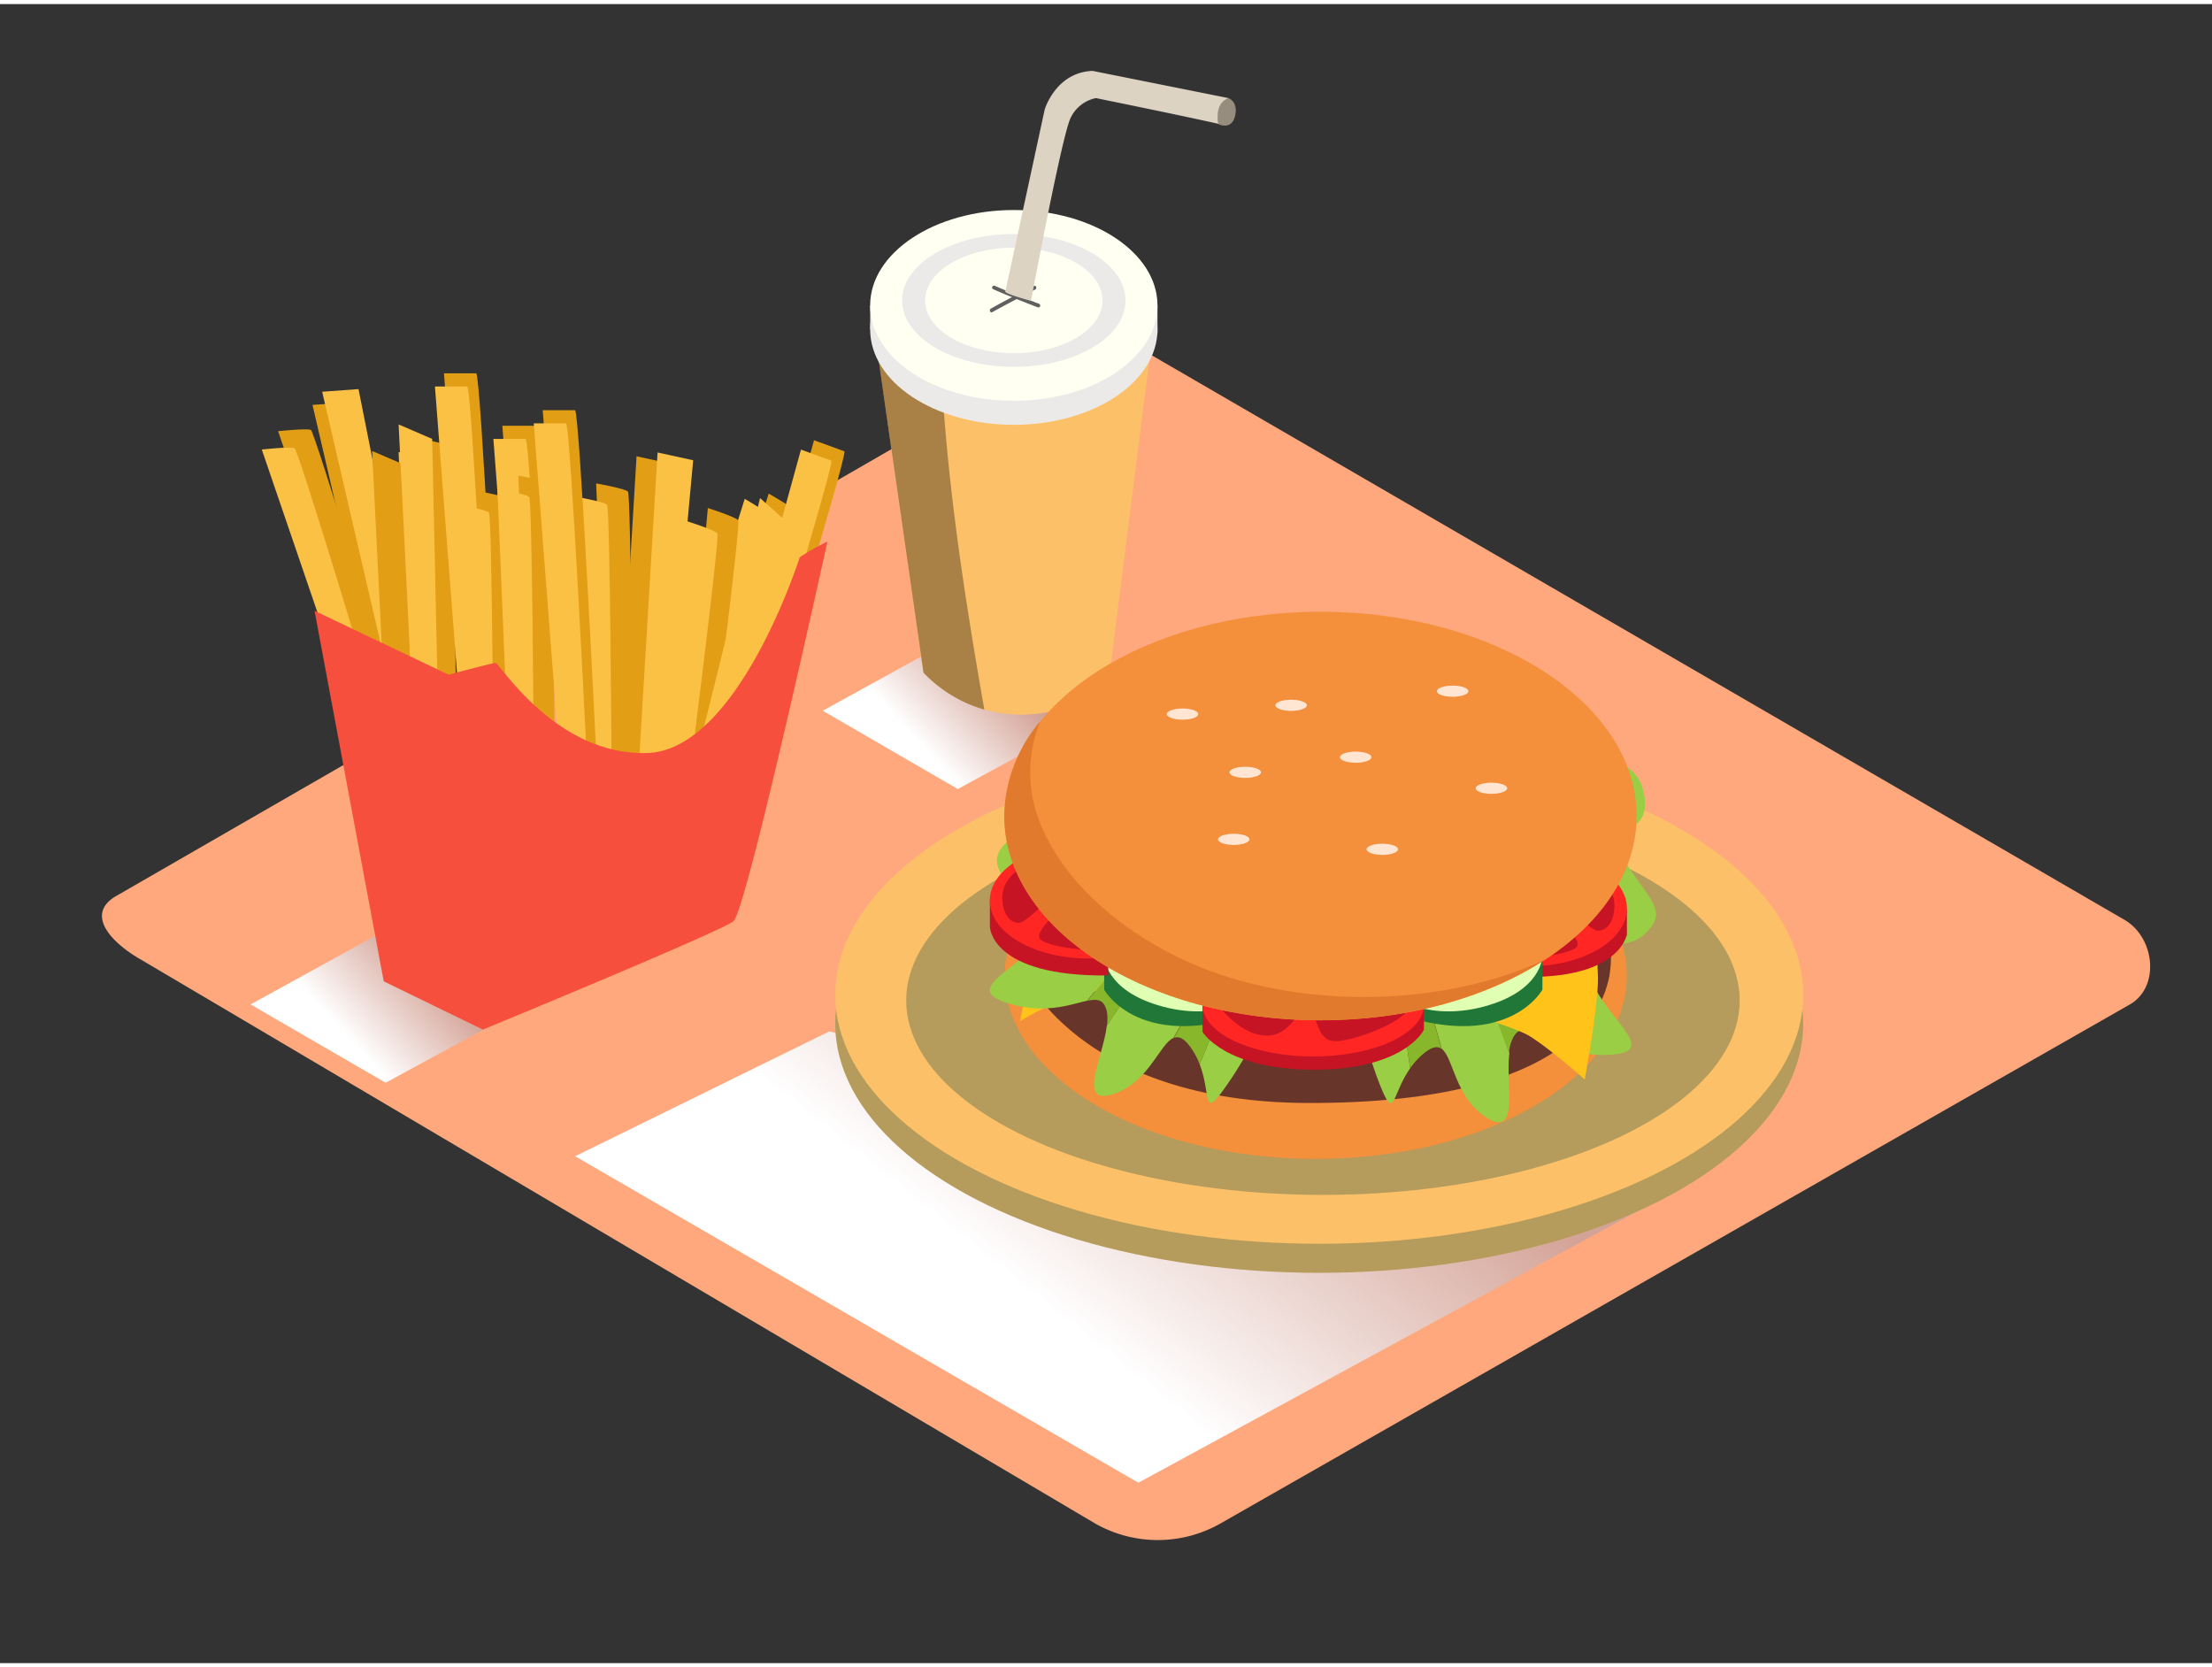 <svg xmlns="http://www.w3.org/2000/svg" xmlns:xlink="http://www.w3.org/1999/xlink" viewBox="0 0 400 300" width="406" height="306" class="illustration styles_illustrationTablet__1DWOa"><rect x="0" y="0" width="400" height="300" fill="#333333" stroke="none"/><defs><linearGradient id="linear-gradient" x1="180.75" y1="120.74" x2="166.51" y2="133.86" gradientUnits="userSpaceOnUse"><stop offset="0" stop-color="#d4a397"></stop><stop offset="1" stop-color="#fff"></stop></linearGradient><linearGradient id="linear-gradient-2" x1="77.29" y1="173.85" x2="63.05" y2="186.96" xlink:href="#linear-gradient"></linearGradient><linearGradient id="linear-gradient-3" x1="228.29" y1="177.97" x2="184.94" y2="232.16" xlink:href="#linear-gradient"></linearGradient></defs><title>PP</title><g style="isolation: isolate;"><g id="Layer_2"><path d="M198.14,274.81,25.64,172.87c-5.49-3.08-10.2-8.15-4.85-11.46L193.91,61.63c2.6-1.61,6.54-2.66,9.18-1.13L384.17,165.59c5.49,3.19,6.48,12.1,1,15.29L220.87,274.65A22.94,22.94,0,0,1,198.14,274.81Z" fill="#ffa87d"></path><polyline points="197.11 101.18 148.78 127.78 173.2 141.94 194.81 130.19" fill="url(#linear-gradient)" style="mix-blend-mode: multiply;"></polyline><polyline points="93.65 154.28 45.32 180.89 69.74 195.05 91.35 183.3" fill="url(#linear-gradient-2)" style="mix-blend-mode: multiply;"></polyline><polyline points="149.95 185.77 104.01 208.34 205.85 267.38 295.95 218.39" fill="url(#linear-gradient-3)" style="mix-blend-mode: multiply;"></polyline><path d="M135.36,140.26s18.09-59.12,17.33-59.39l-5.49-2L130.5,139.52Z" fill="#e29e14"></path><path d="M128.48,137.24S144.3,92.54,144,91.85,139,88.52,139,88.52l-15,47.76" fill="#e29e14"></path><path d="M133,141.95s18.09-59.12,17.33-59.39l-5.49-2L128.16,141.2Z" fill="#fbc144"></path><path d="M124.11,138.19s15.82-44.7,15.48-45.39-4.92-3.33-4.92-3.33l-15,47.76" fill="#fbc144"></path><path d="M89.93,128.52s-3-61.75-3.82-61.75H80.28l4.83,62.7Z" fill="#e29e14"></path><path d="M82.44,128s-.26-47.41-.82-47.95-5.75-1.47-5.75-1.47l2.07,50" fill="#e29e14"></path><path d="M88.31,130.9s-3-61.75-3.82-61.75H78.65l4.83,62.7Z" fill="#fbc144"></path><path d="M78.65,130.39S78.39,83,77.83,82.44,72.08,81,72.08,81l2.07,50" fill="#fbc144"></path><path d="M74.56,130C73.67,125.14,63.08,72,63.08,72l-6.57.48,13.68,58.89Z" fill="#e29e14"></path><path d="M70.63,122.71S56.91,77.32,56.22,77s-5.93.23-5.93.23l16.19,47.37" fill="#e29e14"></path><path d="M76.32,127.69c-.9-4.9-11.49-58.07-11.49-58.07l-6.57.48L71.94,129Z" fill="#fbc144"></path><path d="M67.68,126.06S54,80.68,53.27,80.32s-5.93.23-5.93.23l16.19,47.37" fill="#fbc144"></path><path d="M116.06,142.12c.53-4.95,5.49-58.94,5.49-58.94l-6.44-1.41-3.62,60.35Z" fill="#e29e14"></path><path d="M100.5,138s-3-61.75-3.82-61.75H90.84L95.67,139Z" fill="#e29e14"></path><polyline points="74.57 138.34 73.37 83.42 67.29 80.81 70.15 138.34" fill="#e29e14"></polyline><path d="M128,141s6-47,5.51-47.64S128,91.13,128,91.13L123.45,141" fill="#e29e14"></path><path d="M114.37,136.09s-.26-47.41-.82-47.95-5.75-1.47-5.75-1.47l2.07,50" fill="#e29e14"></path><path d="M93,137.49s-.26-47.41-.82-47.95-5.75-1.47-5.75-1.47l2.07,50" fill="#e29e14"></path><path d="M119.86,141.43c.53-4.95,5.49-58.94,5.49-58.94l-6.44-1.41-3.62,60.35Z" fill="#fbc144"></path><path d="M98.87,140.38s-3-61.75-3.82-61.75H89.22L94,141.33Z" fill="#fbc144"></path><polyline points="79.36 133.54 78.15 78.63 72.08 76.01 74.94 133.54" fill="#fbc144"></polyline><path d="M125.59,137c.64-1.21,11.85-47.67,11.85-47.67l4.08,3.62L130.46,137" fill="#fbc144"></path><path d="M124.22,143.36s6-47,5.51-47.64-5.51-2.21-5.51-2.21l-4.55,49.85" fill="#fbc144"></path><path d="M110.59,138.47s-.26-47.41-.82-47.95S104,89.06,104,89.06l2.07,50" fill="#fbc144"></path><path d="M89.22,139.87S89,92.45,88.4,91.92s-5.75-1.47-5.75-1.47l2.07,50" fill="#fbc144"></path><path d="M107.8,135.19s-3-61.75-3.82-61.75H98.14l4.83,62.7Z" fill="#e29e14"></path><path d="M100.3,134.69s-.26-47.41-.82-47.95-5.75-1.47-5.75-1.47l2.07,50" fill="#e29e14"></path><path d="M106.17,137.57s-3-61.75-3.82-61.75H96.52l4.83,62.7Z" fill="#fbc144"></path><path d="M96.52,137.07s-.26-47.41-.82-47.95-5.75-1.47-5.75-1.47l2.07,50" fill="#fbc144"></path><path d="M149.62,97.2a40.65,40.65,0,0,0-5,2.83s-11.09,34.93-27.61,35.4-26.67-16.28-27.37-16.28-8.5,2.12-8.5,2.12L56.88,109.71l12.51,67,17.93,8.73s42.95-17.7,45.31-19.59S149.62,97.2,149.62,97.2Z" fill="#f74f3d"></path><ellipse cx="238.56" cy="184.39" rx="87.52" ry="45.03" fill="#fcc168"></ellipse><ellipse cx="238.56" cy="184.39" rx="87.52" ry="45.03" fill="#093e3e" opacity="0.29"></ellipse><ellipse cx="238.56" cy="179.14" rx="87.52" ry="45.03" fill="#fcc168"></ellipse><ellipse cx="239.23" cy="180.18" rx="75.36" ry="35.15" fill="#093e3e" opacity="0.29"></ellipse><path d="M158.49,61.57l8.47,59.3a24.42,24.42,0,0,0,17.51,7.62c11,0,16.1-6.21,16.38-8.75s7.34-58.17,7.34-58.17Z" fill="#fcc168"></path><path d="M170,61.6H158.49L167,120.9a24.61,24.61,0,0,0,11,6.68C174.17,105.72,170.81,83.78,170,61.6Z" opacity="0.33"></path><polyline points="157.36 54.49 157.36 58.83 209.31 59.57 209.31 54.49" fill="#ebeae8"></polyline><ellipse cx="183.33" cy="58.83" rx="25.98" ry="17.25" fill="#ebeae8"></ellipse><ellipse cx="183.33" cy="54.49" rx="25.98" ry="17.25" fill="#fffff2"></ellipse><ellipse cx="183.33" cy="53.59" rx="20.2" ry="12.01" fill="#ebeae8"></ellipse><ellipse cx="183.33" cy="53.59" rx="16.04" ry="9.54" fill="#fffff2"></ellipse><path d="M187.9,54.2c-1.08-.41-2.16-.84-3.23-1.28.85-.44,1.69-.88,2.54-1.31.39-.2.12-.83-.27-.63-1,.52-2.08,1.06-3.12,1.6q-2-.8-3.94-1.64a.34.34,0,0,0-.26.63c1.13.48,2.27,1,3.4,1.42q-1.93,1-3.84,2.08c-.38.21-.11.84.27.63q2.19-1.21,4.4-2.36,1.89.76,3.78,1.49A.34.34,0,0,0,187.9,54.2Z" fill="#606060"></path><path d="M222.15,17l-24.58-4.92c-6.69.26-8.66,7-8.66,7l-7.08,32.75c-.8.41,4.61,1.83,4.61,1.83s5.62-30.12,7.19-33.14A6.51,6.51,0,0,1,198.17,17s16.11,3.27,22.17,4.66A5,5,0,0,1,222.15,17Z" fill="#ddd3c3"></path><path d="M222.15,17s1.57.53,1.28,2.74-1.65,2.57-3.08,2C220.35,21.69,219.39,18,222.15,17Z" fill="#968d7e"></path><ellipse cx="237.92" cy="175.69" rx="56.25" ry="33.13" fill="#f48f3b"></ellipse><path d="M184.48,174.36c.45.61,10.26,24.27,52.11,24.35,49.22.1,53.38-18.75,54.28-22.23s.3-11,0-10.9-103.67.76-105,2.27S184.48,174.36,184.48,174.36Z" fill="#67352a"></path><path d="M257.07,138.5c-.38-1-.75-2-1.12-3l6.73-.31a60.46,60.46,0,0,0,5.88,11.77A140.42,140.42,0,0,0,284,171.87a54.6,54.6,0,0,0,3.93,5.07c3.32,7.26,12.57,12.82,2.52,13.08-6.59.17-10.46-2.65-13-3.89q-4.86-10.1-9.32-20.37C264.7,156.57,260.93,147.52,257.07,138.5Z" fill="#99ce45"></path><path d="M250,135.75l3.1-.14,1.37,3.18,18.47,50.88c-.71,6,1.94,15.76-4.43,11.49-5.39-3.61-5.7-10.66-7.79-12.23q-2.08-7.15-3.73-14.41C255.39,161.51,252.73,148.62,250,135.75Z" fill="#99ce45"></path><path d="M244.57,138.1c0-.7-.06-1.4-.09-2.1l2.84-.13a1.16,1.16,0,0,0-.47,1.15L255,192.44c-3.44,4.9-2.75,10.06-5.72,2.33-2.07-5.4-2.57-9.05-4.11-10.51q0-22.56-.09-45.12A1.28,1.28,0,0,0,244.57,138.1Z" fill="#99ce45"></path><path d="M266.18,135l1.17-.05a1.08,1.08,0,0,0,.33,1.65c8.6,5.08,16,12.29,25.12,16.23a8.64,8.64,0,0,0,1,2.12c4.55,7.25,8.13,9.15,3.48,13.33-3.1,2.79-7.51,1.06-9.48,2.07-8.2-10.21-14.66-21.61-20.81-33.19C266.73,136.45,266.46,135.73,266.18,135Z" fill="#99ce45"></path><path d="M273.95,134.66s20.64-2.12,23.14,7.28c1.22,4.58-.61,6.06-2.27,7.22-8.41-4.7-16.75-9.51-25.11-14.31Z" fill="#99ce45"></path><path d="M239.8,136.87l.26-.66.51,0-.45.94A1.34,1.34,0,0,0,239.8,136.87Z" fill="#99ce45"></path><path d="M242.11,138.92c.06,1,.11,1.93.19,2.89a177.69,177.69,0,0,1-9.3,44.81c-1.66-.11-2.23-1.55-2.32-4.95-.16-6.11,6.47-14.54,1.52-15.82,2.13-4.57,3.17-9.61,4.84-14.36C238.54,147.21,240.25,143,242.11,138.92Z" fill="#99ce45"></path><path d="M237.45,184.54a1.21,1.21,0,0,0,.19.84l-1,.4c.31-.72.63-1.44.93-2.17Z" fill="#99ce45"></path><path d="M267.67,136.6a1.08,1.08,0,0,1-.33-1.65l2.36-.11c8.35,4.8,16.7,9.61,25.11,14.31-1.35.94-2.6,1.68-2,3.68C283.63,148.9,276.28,141.69,267.67,136.6Z" fill="#88b72c"></path><path d="M268.56,146.94a60.46,60.46,0,0,1-5.88-11.77l3.5-.16c.28.72.55,1.43.83,2.14,6.15,11.58,12.61,23,20.81,33.19-1,.5-1.36,1.68-.65,4.43a12.85,12.85,0,0,0,.78,2.16,54.6,54.6,0,0,1-3.93-5.07A140.42,140.42,0,0,1,268.56,146.94Z" fill="#88b72c"></path><path d="M253.06,135.61l2.89-.13c.37,1,.74,2,1.12,3,3.86,9,7.62,18.07,11,27.25q4.47,10.27,9.32,20.37c-1.73-.84-2.88-1-3.87,1a7.76,7.76,0,0,0-.66,2.53L254.43,138.8Z" fill="#88b72c"></path><path d="M247.32,135.87l2.64-.12c2.77,12.86,5.43,25.75,7,38.78q1.66,7.25,3.73,14.41c-.78-.59-1.81-.41-3.45,1a13.42,13.42,0,0,0-2.24,2.5L246.85,137A1.16,1.16,0,0,1,247.32,135.87Z" fill="#88b72c"></path><path d="M239.25,136.24l.81,0-.26.66a1.34,1.34,0,0,1,.33.26l.45-.94,3.9-.18c0,.7,0,1.4.09,2.1a1.28,1.28,0,0,1,.49,1q0,22.56.09,45.12c-1.05-1-2.59-1-5.47.27l-2,.86a1.21,1.21,0,0,1-.19-.84l.1-.93c-.3.73-.62,1.45-.93,2.17a9.56,9.56,0,0,1-3.63.85,177.69,177.69,0,0,0,9.3-44.81c-.08-1-.13-1.93-.19-2.89-1.86,4.12-3.58,8.3-5.08,12.57-1.67,4.75-2.71,9.8-4.84,14.36l-.22-.06C226.6,164.71,239.25,136.24,239.25,136.24Z" fill="#88b72c"></path><path d="M189.69,162.2s-3.8,14.14-5.25,21.76a40.53,40.53,0,0,1,15.23-5.74c8.8-1.34,61,2.73,61,2.73s13,3.93,15.78,5.58c3.67,2.21,10.12,7.93,10.12,7.93s2.5-13.52,2.39-18.51c-.09-4-1.05-14.14-1.05-14.14" fill="#ffc31a"></path><path d="M227.75,138.84l1.81-2.67-6.46-1.9a60.46,60.46,0,0,1-8.52,10,140.42,140.42,0,0,1-21,20.52,54.6,54.6,0,0,1-5,4c-5,6.26-15.27,9.46-5.57,12.1,6.36,1.73,10.79-.08,13.58-.67q7.12-8.65,13.91-17.56C216,154.57,221.85,146.68,227.75,138.84Z" fill="#99ce45"></path><path d="M235.31,137.86l-3-.88-2.09,2.76-30.07,45c-.73,6-5.64,14.85,1.56,12.22,6.1-2.22,8.07-9,10.48-10q3.72-6.45,7.06-13.1C223.9,161.58,229.56,149.69,235.31,137.86Z" fill="#99ce45"></path><path d="M240,141.43c.21-.67.39-1.34.59-2l-2.73-.8a1.16,1.16,0,0,1,.19,1.23l-21.11,51.87c2.17,5.58.28,10.42,5,3.62,3.3-4.75,4.65-8.18,6.49-9.23l10.85-43.8A1.28,1.28,0,0,1,240,141.43Z" fill="#99ce45"></path><path d="M219.74,133.28l-1.12-.33a1.08,1.08,0,0,1-.71,1.52c-9.57,2.88-18.43,8.13-28.27,9.77a8.64,8.64,0,0,1-1.49,1.81c-6.15,6-10.08,6.95-6.56,12.11,2.35,3.45,7,2.82,8.71,4.27,10.4-8,19.39-17.49,28.12-27.27C218.87,134.54,219.3,133.91,219.74,133.28Z" fill="#99ce45"></path><path d="M212.28,131.08s-19.54-7-24.21,1.55c-2.28,4.16-.86,6,.49,7.56,9.29-2.55,18.54-5.24,27.79-7.91Z" fill="#99ce45"></path><path d="M244.91,141.37c0-.24-.06-.47-.09-.7l-.49-.15c.07.34.14.68.21,1A1.34,1.34,0,0,1,244.91,141.37Z" fill="#99ce45"></path><path d="M242.18,142.81c-.29.92-.57,1.84-.87,2.76a177.69,177.69,0,0,0-1.65,45.74c1.64.29,2.54-1,3.43-4.25,1.61-5.9-2.81-15.66,2.3-15.73-1-4.94-.78-10.09-1.27-15.1C243.67,151.72,243,147.25,242.18,142.81Z" fill="#99ce45"></path><path d="M235.83,188.22a1.21,1.21,0,0,1-.38.77l.89.63c-.13-.78-.27-1.55-.39-2.33Z" fill="#99ce45"></path><path d="M217.91,134.47a1.08,1.08,0,0,0,.71-1.52l-2.26-.67c-9.26,2.67-18.51,5.35-27.79,7.91,1.09,1.24,2.12,2.25,1.08,4.05C199.48,142.6,208.34,137.35,217.91,134.47Z" fill="#88b72c"></path><path d="M214.58,144.3a60.46,60.46,0,0,0,8.52-10l-3.36-1c-.44.63-.87,1.26-1.32,1.88-8.73,9.78-17.72,19.31-28.12,27.27.83.72.92,2-.42,4.46a12.85,12.85,0,0,1-1.27,1.91,54.6,54.6,0,0,0,5-4A140.42,140.42,0,0,0,214.58,144.3Z" fill="#88b72c"></path><path d="M232.34,137l-2.77-.82-1.81,2.67c-5.9,7.84-11.71,15.73-17.22,23.83q-6.79,8.91-13.91,17.56c1.88-.4,3-.25,3.52,1.91a7.76,7.76,0,0,1,0,2.62l30.07-45Z" fill="#88b72c"></path><path d="M237.85,138.61l-2.54-.75c-5.75,11.83-11.41,23.72-16,36q-3.34,6.65-7.06,13.1c.9-.38,1.86,0,3.12,1.79a13.42,13.42,0,0,1,1.58,3L238,139.84A1.16,1.16,0,0,0,237.85,138.61Z" fill="#88b72c"></path><path d="M245.6,140.89l-.78-.23c0,.24.06.47.09.7a1.34,1.34,0,0,0-.38.17c-.07-.34-.14-.68-.21-1l-3.75-1.1c-.19.67-.38,1.35-.59,2a1.28,1.28,0,0,0-.72.88l-10.85,43.8c1.26-.72,2.74-.33,5.25,1.56.64.49,1.23.92,1.78,1.32a1.21,1.21,0,0,0,.38-.77l.12-.93c.12.78.26,1.55.39,2.33a9.56,9.56,0,0,0,3.32,1.69,177.69,177.69,0,0,1,1.65-45.74c.31-.92.58-1.84.87-2.76.82,4.44,1.49,8.91,1.93,13.42.49,5,.3,10.16,1.27,15.1h.23C251.09,171.56,245.6,140.89,245.6,140.89Z" fill="#88b72c"></path><path d="M199.67,172.16v6.06s6.57,12,28.33,3.63l-.62-2.79" fill="#217738"></path><path d="M199.67,172.16s0,6.28,10.59,9.12,17.12-2.22,17.12-2.22Z" fill="#e0ffb2"></path><path d="M179,161.81v5s.08,9.08,21.4,8.84v-3.17s-9.79-.82-14.1-2.84C181.26,167.33,179.23,164.16,179,161.81Z" fill="#c61424"></path><ellipse cx="196.73" cy="162.11" rx="17.74" ry="10.46" fill="#ff2624"></ellipse><path d="M184.25,156.46s-3,1.83-3,5,1.43,4.68,3,4.68,5.94-5.63,7.42-4.35-4.85,5.67-3.6,7.27,12.5,2.91,14.55,1.31,4.45-9-1.54-11.07S184.25,156.46,184.25,156.46Z" fill="#c61424"></path><path d="M294.2,163.22v5s-1.61,10.42-26.7,7l1.35-2.28s13.73.14,18.05-1.88C291.93,168.75,294,165.57,294.2,163.22Z" fill="#c61424"></path><ellipse cx="276.46" cy="163.53" rx="17.74" ry="10.46" fill="#ff2624"></ellipse><path d="M288.94,157.88s3,1.83,3,5-1.43,4.68-3,4.68-5.94-5.63-7.42-4.35,4.85,5.67,3.6,7.27-12.5,2.91-14.55,1.31-4.45-9,1.54-11.07S288.94,157.88,288.94,157.88Z" fill="#c61424"></path><path d="M278.92,172.16v6.06s-6.57,12-28.33,3.63l.62-2.79" fill="#217738"></path><path d="M278.92,172.16s0,6.28-10.59,9.12-17.12-2.22-17.12-2.22Z" fill="#e0ffb2"></path><path d="M217.45,180.38v5.47s4,6.84,20.19,6.84,19.85-7.06,19.85-7.27v-5" fill="#c61424"></path><ellipse cx="237.47" cy="180.95" rx="20.02" ry="9.35" fill="#ff2624"></ellipse><path d="M219.8,180.38s4,5.93,9,6.15,6.12-6,8-4.39,1.31,5.8,5.33,5.37S254.75,183.63,255,181" fill="#c61424"></path><ellipse cx="238.8" cy="146.82" rx="57.15" ry="36.94" fill="#f48f3b"></ellipse><path d="M278.05,173.39c-19.66,8.58-46.73,8.28-65.88-1.46-10.07-5.12-19.69-13.15-24-23.63a24.42,24.42,0,0,1-.07-18.59,27.05,27.05,0,0,0-6.5,17.1c0,20.4,25.59,36.94,57.15,36.94,16,0,30.43-4.25,40.81-11.09C279.09,172.91,278.58,173.16,278.05,173.39Z" fill="#e27a2d"></path><ellipse cx="233.48" cy="126.8" rx="2.85" ry="1.01" fill="#ffe5d2"></ellipse><ellipse cx="245.15" cy="136.18" rx="2.85" ry="1.01" fill="#ffe5d2"></ellipse><ellipse cx="213.84" cy="128.39" rx="2.85" ry="1.01" fill="#ffe5d2"></ellipse><ellipse cx="225.18" cy="138.92" rx="2.85" ry="1.01" fill="#ffe5d2"></ellipse><ellipse cx="262.68" cy="124.25" rx="2.85" ry="1.01" fill="#ffe5d2"></ellipse><ellipse cx="269.7" cy="141.8" rx="2.85" ry="1.01" fill="#ffe5d2"></ellipse><ellipse cx="249.97" cy="152.84" rx="2.85" ry="1.01" fill="#ffe5d2"></ellipse><ellipse cx="223.1" cy="151.04" rx="2.85" ry="1.01" fill="#ffe5d2"></ellipse></g></g></svg>